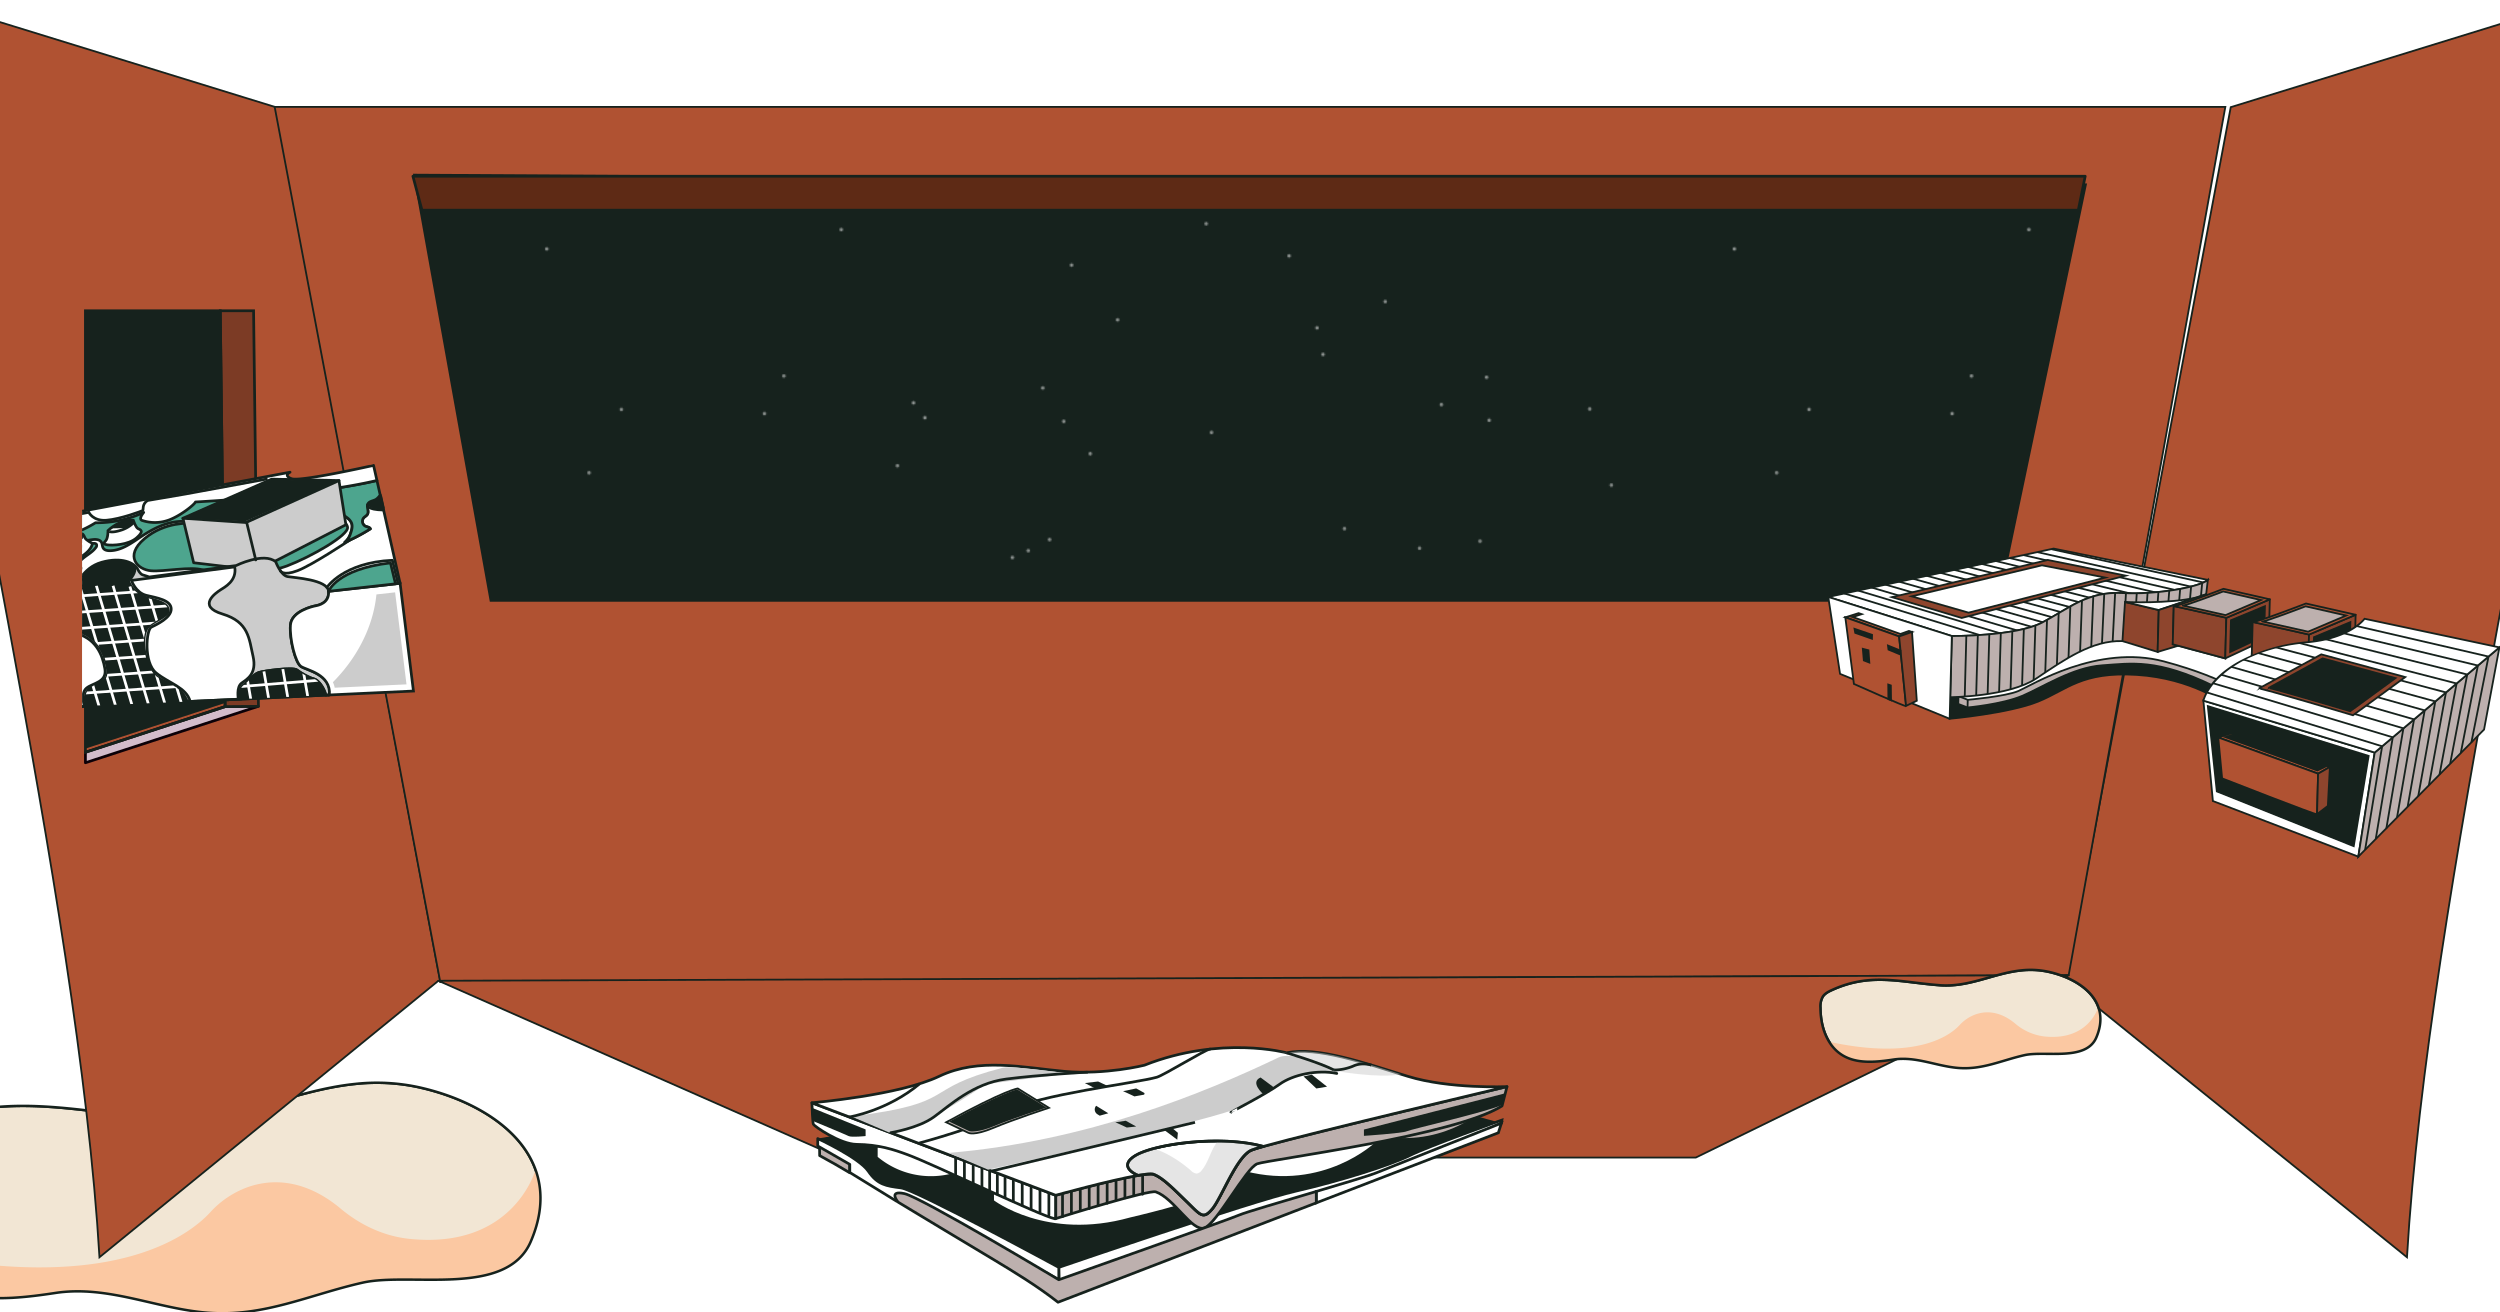 <svg xmlns="http://www.w3.org/2000/svg" xmlns:xlink="http://www.w3.org/1999/xlink" viewBox="0 0 1367.5 717.79"><defs><clipPath id="clip-path"><path d="M194.076,592.93c-35.644,3.714-66.651,21.817-104.261,19.015-51.088-3.805-88.727-16.6-138.647,6.243-4.41,2.018-8.941,4.393-11.6,8.451-2.694,4.119-3.024,9.314-2.979,14.236.139,15.19,3.21,30.672,11.209,43.587,18.582,30,51.848,27.46,82.4,22.8,28.778-4.392,54.983,8.5,83.117,10.789,30.942,2.512,55.432-9.736,85.005-16.428,26.2-5.928,78.744,8.293,92-22.468,19.868-46.107-19.43-74.848-60.193-84.2A108.424,108.424,0,0,0,194.076,592.93Z" fill="none"/></clipPath><clipPath id="clip-path-2"><polygon points="123.145 386.506 46.725 411.485 46.725 169.999 120.481 169.999 123.145 386.506" fill="none"/></clipPath><clipPath id="clip-path-3"><rect x="44.904" y="226.692" width="262.402" height="206.044" fill="none"/></clipPath><clipPath id="clip-path-4"><path d="M19.808,387.633c-1.582-5.512-8.417-8.614-12.055-10.706S-.091,368.061-1.463,359.4s1.557-9.009,6.705-13.626c2.86-2.566.73-4.7-1.729-6.1a14.579,14.579,0,0,0-5.946-1.829c-9.537-.819-11.652-8.241-11.652-8.241l-16.571,1.717s1.932,7.493-2.57,9.3-8.453,4.067-6.953,7.449,10.587,2.853,14.089,7.5,13.21,18.474,7.015,23.671c0,0-4.879,1.075-2.666,10.23Z" fill="none"/></clipPath><clipPath id="clip-path-5"><path d="M43.048,321.765s1.589,7.076-4.423,9.614-11.135,5.351-8.634,9.134S42.167,344.535,46.978,347a21.971,21.971,0,0,1,10.046,12.159c1.455,4.526,3.836,11.136-1.169,13.6s-11.153,3.947-8.628,13.4l55.222-2.38a17.436,17.436,0,0,0-8.8-9.381c-6.9-3.391-10.391-4.114-13.371-13.453s-1.548-16.373,1.475-18.819,10.46-5.568,10.335-7.827-.647-4.421-10.142-6.824S70.4,318.038,70.4,318.038Z" fill="none"/></clipPath><clipPath id="clip-path-6"><path d="M171.635,371.327c-2.41-.5-7.16-3.208-9.249-4.872s-17.952.484-20.856,1.427-5.635,5.1-8.519,7.119c-2.062,1.445-1.69,5.317-1.31,7.409l22.3-1.041,24.209-1.13C177.223,375.953,173.831,371.784,171.635,371.327Z" fill="none"/></clipPath><pattern id="新增圖樣色票_2" data-name="新增圖樣色票 2" width="871.454" height="899.055" patternTransform="translate(970.908 1423.526) scale(0.745)" patternUnits="userSpaceOnUse" viewBox="0 0 871.454 899.055"><rect width="871.454" height="899.055" fill="none"/><circle cx="88.928" cy="2.435" r="1.27" fill="#fff"/><circle cx="186.44" cy="57.78" r="1.27" fill="#fff"/><circle cx="310.184" cy="1.27" r="1.27" fill="#fff"/><circle cx="355.551" cy="83.916" r="1.27" fill="#fff"/><circle cx="389.39" cy="124.049" r="1.27" fill="#fff"/><circle cx="403.06" cy="8.401" r="1.27" fill="#fff"/><circle cx="627.119" cy="186.341" r="1.27" fill="#fff"/><circle cx="585.867" cy="110.673" r="1.27" fill="#fff"/><circle cx="842.233" cy="71.994" r="1.27" fill="#fff"/><circle cx="25.04" cy="189.855" r="1.27" fill="#fff"/><circle cx="130.086" cy="192.889" r="1.27" fill="#fff"/><circle cx="247.875" cy="195.894" r="1.27" fill="#fff"/><circle cx="349.823" cy="198.586" r="1.27" fill="#fff"/><circle cx="454.381" cy="53.525" r="1.27" fill="#fff"/><circle cx="540.14" cy="149.468" r="1.27" fill="#fff"/><circle cx="515.247" cy="77.089" r="1.27" fill="#fff"/><circle cx="660.284" cy="166.245" r="1.27" fill="#fff"/><circle cx="735.964" cy="189.512" r="1.27" fill="#fff"/><circle cx="1.27" cy="236.367" r="1.27" fill="#fff"/><circle cx="239.505" cy="184.992" r="1.27" fill="#fff"/><circle cx="144.329" cy="165.275" r="1.27" fill="#fff"/><circle cx="323.746" cy="293.559" r="1.27" fill="#fff"/><circle cx="334.442" cy="174.076" r="1.27" fill="#fff"/><circle cx="535.811" cy="129.941" r="1.27" fill="#fff"/><circle cx="611.049" cy="291.749" r="1.27" fill="#fff"/><circle cx="751.884" cy="245.398" r="1.27" fill="#fff"/><circle cx="662.158" cy="197.801" r="1.27" fill="#fff"/><circle cx="68.226" cy="372.431" r="1.27" fill="#fff"/><circle cx="272.257" cy="339.445" r="1.27" fill="#fff"/><circle cx="227.666" cy="231.196" r="1.27" fill="#fff"/><circle cx="369.267" cy="222.393" r="1.27" fill="#fff"/><circle cx="339.433" cy="285.437" r="1.27" fill="#fff"/><circle cx="458.331" cy="206.722" r="1.27" fill="#fff"/><circle cx="525.483" cy="398.648" r="1.27" fill="#fff"/><circle cx="655.447" cy="286.553" r="1.27" fill="#fff"/><circle cx="706.376" cy="402.711" r="1.27" fill="#fff"/><circle cx="156.187" cy="501.045" r="1.27" fill="#fff"/><circle cx="99.458" cy="425.405" r="1.27" fill="#fff"/><circle cx="312.138" cy="298.571" r="1.27" fill="#fff"/><circle cx="427.866" cy="437.833" r="1.27" fill="#fff"/><circle cx="498.11" cy="376.195" r="1.27" fill="#fff"/><circle cx="555.906" cy="277.397" r="1.27" fill="#fff"/><circle cx="618.107" cy="436.14" r="1.27" fill="#fff"/><circle cx="717.826" cy="346.75" r="1.27" fill="#fff"/><circle cx="703.758" cy="363.374" r="1.27" fill="#fff"/><circle cx="61.767" cy="515.612" r="1.27" fill="#fff"/><circle cx="184.33" cy="571.039" r="1.27" fill="#fff"/><circle cx="293.251" cy="454.977" r="1.27" fill="#fff"/><circle cx="357.445" cy="455.815" r="1.27" fill="#fff"/><circle cx="450.819" cy="474.461" r="1.27" fill="#fff"/><circle cx="438.037" cy="582.859" r="1.27" fill="#fff"/><circle cx="498.504" cy="488.815" r="1.27" fill="#fff"/><circle cx="644.008" cy="507.17" r="1.27" fill="#fff"/><circle cx="795.379" cy="430.339" r="1.27" fill="#fff"/><circle cx="29.564" cy="596.28" r="1.27" fill="#fff"/><circle cx="217.999" cy="506.826" r="1.27" fill="#fff"/><circle cx="246.049" cy="529.299" r="1.27" fill="#fff"/><circle cx="314.062" cy="439.592" r="1.27" fill="#fff"/><circle cx="422.589" cy="421.406" r="1.27" fill="#fff"/><circle cx="558.422" cy="574.639" r="1.27" fill="#fff"/><circle cx="516.456" cy="603.188" r="1.27" fill="#fff"/><circle cx="625.805" cy="449.478" r="1.27" fill="#fff"/><circle cx="765.119" cy="611.984" r="1.27" fill="#fff"/><circle cx="77.802" cy="701.397" r="1.27" fill="#fff"/><circle cx="192.163" cy="585.645" r="1.27" fill="#fff"/><circle cx="327.761" cy="636.188" r="1.27" fill="#fff"/><circle cx="398.397" cy="700.017" r="1.27" fill="#fff"/><circle cx="422.996" cy="550.153" r="1.27" fill="#fff"/><circle cx="516.18" cy="589.529" r="1.27" fill="#fff"/><circle cx="547.036" cy="626.42" r="1.27" fill="#fff"/><circle cx="650.06" cy="521.324" r="1.27" fill="#fff"/><circle cx="806.943" cy="475.539" r="1.27" fill="#fff"/><circle cx="57.489" cy="678.648" r="1.27" fill="#fff"/><circle cx="190.142" cy="771.554" r="1.27" fill="#fff"/><circle cx="159.132" cy="774.685" r="1.27" fill="#fff"/><circle cx="362.806" cy="704.501" r="1.27" fill="#fff"/><circle cx="471.014" cy="765.215" r="1.27" fill="#fff"/><circle cx="574.392" cy="607.111" r="1.27" fill="#fff"/><circle cx="605.845" cy="683.695" r="1.27" fill="#fff"/><circle cx="730.549" cy="644.082" r="1.27" fill="#fff"/><circle cx="796.419" cy="740.204" r="1.27" fill="#fff"/><circle cx="49.764" cy="706.638" r="1.27" fill="#fff"/><circle cx="214.212" cy="897.786" r="1.27" fill="#fff"/><circle cx="151.296" cy="677.323" r="1.27" fill="#fff"/><circle cx="293.45" cy="844.943" r="1.27" fill="#fff"/><circle cx="344.141" cy="875.784" r="1.27" fill="#fff"/><circle cx="457.804" cy="692.884" r="1.27" fill="#fff"/><circle cx="588.301" cy="835.089" r="1.27" fill="#fff"/><circle cx="652.178" cy="848.62" r="1.27" fill="#fff"/><circle cx="870.184" cy="718.643" r="1.27" fill="#fff"/></pattern><pattern id="新增圖樣色票_2-3" data-name="新增圖樣色票 2" width="871.454" height="899.055" patternTransform="translate(494.026 1169.437) scale(0.745)" patternUnits="userSpaceOnUse" viewBox="0 0 871.454 899.055"><rect width="871.454" height="899.055" fill="none"/><circle cx="88.928" cy="2.435" r="1.27" fill="#fff"/><circle cx="186.44" cy="57.78" r="1.27" fill="#fff"/><circle cx="310.184" cy="1.27" r="1.27" fill="#fff"/><circle cx="355.551" cy="83.916" r="1.27" fill="#fff"/><circle cx="389.39" cy="124.049" r="1.27" fill="#fff"/><circle cx="403.06" cy="8.401" r="1.27" fill="#fff"/><circle cx="627.119" cy="186.341" r="1.27" fill="#fff"/><circle cx="585.867" cy="110.673" r="1.27" fill="#fff"/><circle cx="842.233" cy="71.994" r="1.27" fill="#fff"/><circle cx="25.04" cy="189.855" r="1.27" fill="#fff"/><circle cx="130.086" cy="192.889" r="1.27" fill="#fff"/><circle cx="247.875" cy="195.894" r="1.27" fill="#fff"/><circle cx="349.823" cy="198.586" r="1.27" fill="#fff"/><circle cx="454.381" cy="53.525" r="1.27" fill="#fff"/><circle cx="540.14" cy="149.468" r="1.27" fill="#fff"/><circle cx="515.247" cy="77.089" r="1.27" fill="#fff"/><circle cx="660.284" cy="166.245" r="1.27" fill="#fff"/><circle cx="735.964" cy="189.512" r="1.27" fill="#fff"/><circle cx="1.27" cy="236.367" r="1.27" fill="#fff"/><circle cx="239.505" cy="184.992" r="1.27" fill="#fff"/><circle cx="144.329" cy="165.275" r="1.27" fill="#fff"/><circle cx="323.746" cy="293.559" r="1.27" fill="#fff"/><circle cx="334.442" cy="174.076" r="1.27" fill="#fff"/><circle cx="535.811" cy="129.941" r="1.27" fill="#fff"/><circle cx="611.049" cy="291.749" r="1.27" fill="#fff"/><circle cx="751.884" cy="245.398" r="1.27" fill="#fff"/><circle cx="662.158" cy="197.801" r="1.27" fill="#fff"/><circle cx="68.226" cy="372.431" r="1.27" fill="#fff"/><circle cx="272.257" cy="339.445" r="1.27" fill="#fff"/><circle cx="227.666" cy="231.196" r="1.27" fill="#fff"/><circle cx="369.267" cy="222.393" r="1.27" fill="#fff"/><circle cx="339.433" cy="285.437" r="1.27" fill="#fff"/><circle cx="458.331" cy="206.722" r="1.27" fill="#fff"/><circle cx="525.483" cy="398.648" r="1.27" fill="#fff"/><circle cx="655.447" cy="286.553" r="1.27" fill="#fff"/><circle cx="706.376" cy="402.711" r="1.27" fill="#fff"/><circle cx="156.187" cy="501.045" r="1.27" fill="#fff"/><circle cx="99.458" cy="425.405" r="1.27" fill="#fff"/><circle cx="312.138" cy="298.571" r="1.27" fill="#fff"/><circle cx="427.866" cy="437.833" r="1.27" fill="#fff"/><circle cx="498.11" cy="376.195" r="1.27" fill="#fff"/><circle cx="555.906" cy="277.397" r="1.27" fill="#fff"/><circle cx="618.107" cy="436.14" r="1.27" fill="#fff"/><circle cx="717.826" cy="346.75" r="1.27" fill="#fff"/><circle cx="703.758" cy="363.374" r="1.27" fill="#fff"/><circle cx="61.767" cy="515.612" r="1.27" fill="#fff"/><circle cx="184.33" cy="571.039" r="1.27" fill="#fff"/><circle cx="293.251" cy="454.977" r="1.27" fill="#fff"/><circle cx="357.445" cy="455.815" r="1.27" fill="#fff"/><circle cx="450.819" cy="474.461" r="1.27" fill="#fff"/><circle cx="438.037" cy="582.859" r="1.27" fill="#fff"/><circle cx="498.504" cy="488.815" r="1.27" fill="#fff"/><circle cx="644.008" cy="507.17" r="1.27" fill="#fff"/><circle cx="795.379" cy="430.339" r="1.27" fill="#fff"/><circle cx="29.564" cy="596.28" r="1.27" fill="#fff"/><circle cx="217.999" cy="506.826" r="1.27" fill="#fff"/><circle cx="246.049" cy="529.299" r="1.27" fill="#fff"/><circle cx="314.062" cy="439.592" r="1.27" fill="#fff"/><circle cx="422.589" cy="421.406" r="1.27" fill="#fff"/><circle cx="558.422" cy="574.639" r="1.27" fill="#fff"/><circle cx="516.456" cy="603.188" r="1.27" fill="#fff"/><circle cx="625.805" cy="449.478" r="1.27" fill="#fff"/><circle cx="765.119" cy="611.984" r="1.27" fill="#fff"/><circle cx="77.802" cy="701.397" r="1.27" fill="#fff"/><circle cx="192.163" cy="585.645" r="1.27" fill="#fff"/><circle cx="327.761" cy="636.188" r="1.27" fill="#fff"/><circle cx="398.397" cy="700.017" r="1.27" fill="#fff"/><circle cx="422.996" cy="550.153" r="1.27" fill="#fff"/><circle cx="516.18" cy="589.529" r="1.27" fill="#fff"/><circle cx="547.036" cy="626.42" r="1.27" fill="#fff"/><circle cx="650.06" cy="521.324" r="1.27" fill="#fff"/><circle cx="806.943" cy="475.539" r="1.27" fill="#fff"/><circle cx="57.489" cy="678.648" r="1.27" fill="#fff"/><circle cx="190.142" cy="771.554" r="1.27" fill="#fff"/><circle cx="159.132" cy="774.685" r="1.27" fill="#fff"/><circle cx="362.806" cy="704.501" r="1.27" fill="#fff"/><circle cx="471.014" cy="765.215" r="1.27" fill="#fff"/><circle cx="574.392" cy="607.111" r="1.27" fill="#fff"/><circle cx="605.845" cy="683.695" r="1.27" fill="#fff"/><circle cx="730.549" cy="644.082" r="1.27" fill="#fff"/><circle cx="796.419" cy="740.204" r="1.27" fill="#fff"/><circle cx="49.764" cy="706.638" r="1.27" fill="#fff"/><circle cx="214.212" cy="897.786" r="1.27" fill="#fff"/><circle cx="151.296" cy="677.323" r="1.27" fill="#fff"/><circle cx="293.45" cy="844.943" r="1.27" fill="#fff"/><circle cx="344.141" cy="875.784" r="1.27" fill="#fff"/><circle cx="457.804" cy="692.884" r="1.27" fill="#fff"/><circle cx="588.301" cy="835.089" r="1.27" fill="#fff"/><circle cx="652.178" cy="848.62" r="1.27" fill="#fff"/><circle cx="870.184" cy="718.643" r="1.27" fill="#fff"/></pattern><clipPath id="clip-path-7"><path d="M1207.679,317.223l-84.34-17.151L1000.06,326.531l67.6,21.382s35.019.215,49.468-7.4,24.729-17.132,43.724-16.114S1203.436,321.057,1207.679,317.223Z" fill="none"/></clipPath><clipPath id="clip-path-8"><path d="M1160.849,324.4c-18.995-1.018-29.274,8.5-43.723,16.114s-49.469,7.4-49.469,7.4l-.879,33.461s32.111-.222,47.141-10.3,30.425-21,47.062-20.391,30.614,3.673,43.164-2.67l3.534-30.79C1203.436,321.057,1179.844,325.422,1160.849,324.4Z" fill="none"/></clipPath><clipPath id="clip-path-9"><path d="M1293.415,338.462s-7.754,10.857-31.758,12.888-50.982,13.833-56.407,31.9l93.709,28.4,68.212-57.525Z" fill="none"/></clipPath><clipPath id="clip-path-10"><path d="M1105.6,530.808c-15.2,1.584-28.429,9.306-44.47,8.111-21.791-1.623-37.845-7.081-59.137,2.662-1.881.861-3.814,1.874-4.946,3.605a10.8,10.8,0,0,0-1.271,6.072c.06,6.479,1.37,13.083,4.781,18.591,7.926,12.8,22.115,11.713,35.146,9.724,12.274-1.873,23.451,3.628,35.452,4.6,13.2,1.071,23.643-4.153,36.257-7.007,11.176-2.529,33.586,3.537,39.24-9.584,8.474-19.666-8.288-31.924-25.674-35.914A46.256,46.256,0,0,0,1105.6,530.808Z" fill="none"/></clipPath></defs><g id="Layer_1" data-name="Layer 1"><g clip-path="url(#clip-path)"><path d="M194.076,592.93c-35.644,3.714-66.651,21.817-104.261,19.015-51.088-3.805-88.727-16.6-138.647,6.243-4.41,2.018-8.941,4.393-11.6,8.451-2.694,4.119-3.024,9.314-2.979,14.236.139,15.19,3.21,30.672,11.209,43.587,18.582,30,51.848,27.46,82.4,22.8,28.778-4.392,54.983,8.5,83.117,10.789,30.942,2.512,55.432-9.736,85.005-16.428,26.2-5.928,78.744,8.293,92-22.468,19.868-46.107-19.43-74.848-60.193-84.2A108.424,108.424,0,0,0,194.076,592.93Z" fill="#f2e6d4" stroke="#16221d" stroke-miterlimit="10" stroke-width="1.378"/><path d="M292.947,639.846s-11.877,43.643-68.825,37.833c-14.01-1.429-27.045-7.555-37.834-16.607-10.59-8.884-28.353-18.972-49.664-12.088A51.13,51.13,0,0,0,114.938,663.2C103.375,675.732,60.7,709-52.2,684.462c0,0,2.888,42.426,9.279,43.815s203.659,13.5,203.659,13.5H331.614Z" fill="#fbc8a2"/></g><path d="M194.076,592.93c-35.644,3.714-66.651,21.817-104.261,19.015-51.088-3.805-88.727-16.6-138.647,6.243-4.41,2.018-8.941,4.393-11.6,8.451-2.694,4.119-3.024,9.314-2.979,14.236.139,15.19,3.21,30.672,11.209,43.587,18.582,30,51.848,27.46,82.4,22.8,28.778-4.392,54.983,8.5,83.117,10.789,30.942,2.512,55.432-9.736,85.005-16.428,26.2-5.928,78.744,8.293,92-22.468,19.868-46.107-19.43-74.848-60.193-84.2A108.424,108.424,0,0,0,194.076,592.93Z" fill="none" stroke="#16221d" stroke-miterlimit="10" stroke-width="1.378"/><path d="M240.882,537.181,150.8,58.619-54.934-4.851C-30.388,192.235,42.69,489.84,54.414,687.711L239.8,536.478" fill="#b05232" stroke="#16221d" stroke-miterlimit="10"/><path d="M1316.609,687.711c11.724-197.871,84.8-495.476,109.348-692.562l-205.736,63.47-90.08,478.562Z" fill="#b05232" stroke="#16221d" stroke-miterlimit="10"/><polygon points="240.83 537.181 1131.562 533.435 1217.257 58.473 150.243 58.473 240.83 537.181" fill="#b05232" stroke="#16221d" stroke-miterlimit="10"/><polygon points="459.027 633.194 927.592 633.194 1131.562 533.435 239.795 536.478 459.027 633.194" fill="#b05232" stroke="#16221d" stroke-linecap="round" stroke-linejoin="round"/><polygon points="141.211 386.368 46.725 417.228 46.725 411.485 123.145 386.506 141.211 386.368" fill="#d3bccb" stroke="#0c0007" stroke-linecap="round" stroke-linejoin="round" stroke-width="1.498"/><polygon points="120.481 169.999 138.707 169.999 141.37 386.316 141.211 386.368 123.145 386.506 120.481 169.999" fill="#7c3b25" stroke="#16221d" stroke-miterlimit="10" stroke-width="1.498"/><g clip-path="url(#clip-path-2)"><polygon points="123.145 383.768 46.725 408.746 46.725 167.26 120.481 167.26 123.145 383.768" fill="#16221d" stroke="#16221d" stroke-miterlimit="10" stroke-width="1.411"/></g><polygon points="123.145 386.506 46.725 411.485 46.725 169.999 120.481 169.999 123.145 386.506" fill="none" stroke="#16221d" stroke-miterlimit="10" stroke-width="1.498"/><g clip-path="url(#clip-path-3)"><path d="M207.862,270.857a7.956,7.956,0,0,1-2.161,2.286c-1.485.9-3.658.934-4.457,2.477-.888,1.716.711,3.991-.24,5.673-.486.859-1.5,1.272-2.142,2.022a3.039,3.039,0,0,0,.97,4.511c.967.454,2.3.478,2.759,1.443a97.216,97.216,0,0,1-13.953,7.363,10.156,10.156,0,0,0,3.156-4.953c.671-1.851,1.212-3.933.443-5.745a7.308,7.308,0,0,0-2.385-2.757,22.751,22.751,0,0,0-8.354-4.088L185.37,266.8c-35.4,5.6-78.439,7.776-78.439,7.776-.483,1.324-7.858,7.359-14.4,9.824a22.313,22.313,0,0,1-14.882.251c-2.05-.843.956-4.353.956-4.353a60.8,60.8,0,0,1-26.342,5.644c-10.941,6.9-23.859,9.273-23.859,9.273l-6.216-3.488-4.557,9.09-26.915,3.608-2.469-3.573-9.705.978-29.443,22.458s1.007,4.83.557,7.622-3.109,6.406-.827,11.195l-8.213,7.112L218.86,319.076l-10.9-48.362Z" fill="#fff" stroke="#16221d" stroke-linecap="round" stroke-linejoin="round" stroke-width="1.5"/><path d="M32.739,301.816A40.252,40.252,0,0,1,50.7,295.159c1.731-.2,3.836-.1,4.729,1.391.6,1,.424,2.339,1.063,3.317.714,1.093,2.188,1.372,3.493,1.372,6.471,0,12.034-4.252,17.423-7.833,6.145-4.084,12.959-7.591,20.316-8.148,4.787-.363,9.609.541,14.39.114a26.132,26.132,0,0,0,13.906-5.583,10.428,10.428,0,0,0,2.83-3.146c1.042-1.966,1.01-4.3.954-6.528a3.258,3.258,0,0,0-.43-1.869,3.218,3.218,0,0,0-2.759-.881A112.559,112.559,0,0,0,108.4,269.59c-21.61,3.933-43.044,8.8-64.665,12.668a40.762,40.762,0,0,0-10,2.656c-3.141,1.448-5.988,3.876-7.157,7.131s-.274,7.356,2.613,9.26a3.307,3.307,0,0,0,2.808.579" fill="#4da58e" stroke="#16221d" stroke-miterlimit="10" stroke-width="1.5"/><path d="M28.081,316.644a17.548,17.548,0,0,0,14.671-3.4c.941-.758,1.88-1.937,1.426-3.056-.189-.465-.595-.82-.765-1.292a2.637,2.637,0,0,1,.988-2.543c2.475-2.507,5.95-3.977,8.015-6.832a1.7,1.7,0,0,0,.4-1.657c-.317-.652-1.221-.692-1.94-.6-7.4.934-13.79,5.555-19.4,10.474a21.689,21.689,0,0,0-4.1,4.389,4.432,4.432,0,0,0-.873,2.711,2.019,2.019,0,0,0,1.824,1.909" fill="#4da58e" stroke="#16221d" stroke-miterlimit="10" stroke-width="1.5"/><path d="M-8.463,315.234c.02.083-2.466,2.753,3.6,2.92s18.543-3.272,17.575-1.05-6.857,5.271-5.646,6.544a8.708,8.708,0,0,0,3.122,1.907l1.241-.3-.845-3s3.892-2.93,3.712-10.355Z" fill="#4da58e" stroke="#16221d" stroke-miterlimit="10" stroke-width="1.5"/><polyline points="12.637 319.625 31.238 317.263 29.061 320.138" fill="none" stroke="#16221d" stroke-linecap="round" stroke-linejoin="round" stroke-width="1.5"/><polyline points="31.238 317.263 32.14 320.248 29.713 322.833 29.061 320.138 10.581 322.256" fill="none" stroke="#16221d" stroke-linecap="round" stroke-linejoin="round" stroke-width="1.5"/><path d="M59.078,290.236s.043,4.166-1.236,5.519-1.457,1.944.955,2.292,11.367.177,15.934-3.852,1.913-4.378.7-5.075-2.547-4.557-2.547-4.557S65.659,283.907,59.078,290.236Z" fill="#fff" stroke="#16221d" stroke-miterlimit="10" stroke-width="1.5"/><path d="M62.931,288.234l6.079-.157s4.073-2.7,3.149-2.862S65.616,285.39,62.931,288.234Z" fill="#16221d" stroke="#16221d" stroke-miterlimit="10" stroke-width="1.5"/><path d="M59.75,290.692s1.267.922,6.126-.573A17.4,17.4,0,0,0,73.32,285.7" fill="none" stroke="#16221d" stroke-miterlimit="10" stroke-width="1.5"/><path d="M189.852,283.177a7.308,7.308,0,0,1,2.385,2.757c.769,1.812.228,3.894-.443,5.745a10.156,10.156,0,0,1-3.156,4.953,97.216,97.216,0,0,0,13.953-7.363c-.458-.965-1.792-.989-2.759-1.443a3.039,3.039,0,0,1-.97-4.511c.643-.75,1.656-1.163,2.142-2.022.951-1.682-.648-3.957.24-5.673.8-1.543,2.972-1.574,4.457-2.477a7.956,7.956,0,0,0,2.161-2.286l.1-.143-1.78-7.9C199.9,264.3,192.8,265.625,185.37,266.8L181.5,279.089A22.751,22.751,0,0,1,189.852,283.177Z" fill="#4da58e" stroke="#16221d" stroke-linecap="round" stroke-linejoin="round" stroke-width="1.5"/><path d="M159.513,261.865c-4.758-1.741-.863-3.568-.863-3.568L26.512,283.09l-4.329,8.637,6.216,3.488s12.918-2.373,23.859-9.273A60.8,60.8,0,0,0,78.6,280.3s-3.006,3.51-.956,4.353a22.313,22.313,0,0,0,14.882-.251c6.547-2.465,13.922-8.5,14.405-9.824,0,0,63.018-3.192,99.254-11.764l-1.857-8.245S164.27,263.606,159.513,261.865Z" fill="#fff" stroke="#16221d" stroke-linecap="round" stroke-linejoin="round" stroke-width="1.5"/><line x1="134.584" y1="285.818" x2="140.775" y2="311.929" fill="#fff" stroke="#16221d" stroke-miterlimit="10" stroke-width="1.5"/><polygon points="-10.977 304.833 -8.463 315.234 28.128 309.875 40.005 299.757 37.353 289.002 -10.977 304.833" fill="#ccc" stroke="#16221d" stroke-miterlimit="10" stroke-width="1.5"/><path d="M1.647,294.422-10.726,303.8a.823.823,0,0,0,.658,1.47L24.406,299.5a3.954,3.954,0,0,0,1.893-.873l10.756-9.082a.823.823,0,0,0-.7-1.439L2.035,294.252A.916.916,0,0,0,1.647,294.422Z" fill="#16221d" stroke="#16221d" stroke-miterlimit="10" stroke-width="1.5"/><path d="M31.67,318.3s6.78-2.353,8.7-5.381,1.176-2.361,1.176-2.361a10.423,10.423,0,0,1-4.25-5.2,7.458,7.458,0,0,0-1.183-2.256l-.013-.018s-3.946-.981-12.407,2.389-9.4,6.426-9.4,6.426-.243,5.511-1.656,7.724l18.6-2.362Z" fill="#fff" stroke="#16221d" stroke-miterlimit="10" stroke-width="1.5"/><path d="M14.293,311.9s-.619,1.6.734,1.962,22.1-2.28,22.164-8.8" fill="none" stroke="#16221d" stroke-miterlimit="10" stroke-width="1.5"/><path d="M15.26,312.584c.559,1.045,3.032.58,5.15.249S34.744,309.339,35.984,306s-4.439-2.541-9.807-.7S14.271,310.733,15.26,312.584Z" fill="#16221d" stroke="#16221d" stroke-miterlimit="10" stroke-width="1.5"/><path d="M36.091,297.8,36.7,304l.751,2.146s3.554.974,8.387-2.6,4.646-6.336,4.646-6.336-3.466-1.716-4.026-3.034-1.193-2.611-2.294-2.184S36.4,295.076,36.091,297.8Z" fill="#fff" stroke="#16221d" stroke-miterlimit="10" stroke-width="1.5"/><path d="M36.952,298.159c.318.364,1.307-.058,2.16-.394s5.667-2.771,5.905-4.226-2.056-.592-4.134.658S36.387,297.513,36.952,298.159Z" fill="#16221d" stroke="#16221d" stroke-miterlimit="10" stroke-width="1.5"/><line x1="25.586" y1="299.857" x2="26.658" y2="304.294" fill="#fff" stroke="#16221d" stroke-miterlimit="10" stroke-width="1.5"/><path d="M24.674,290.2l2.89-6.075,21.017-3.875s2.282,4.91,9.689,4.324,19.588-5.016,19.889-5.43-.508-3.431,2.556-5.376l20.9-3.58,44.749-8.241" fill="none" stroke="#16221d" stroke-miterlimit="10" stroke-width="1.5"/><path d="M176.65,278.443s.266.113.723.322c2.71,1.234,12.146,5.786,12.755,9.589.713,4.445-20.158,16.278-33.175,21.231s-39.68,4.29-46.087,2.185-21.189,1.066-28.343.435-14.789-7.919-3.5-17.516,25.185-8.436,25.185-8.436L165.743,269.2l11.173,9.356" fill="#4da58e" stroke="#16221d" stroke-linecap="round" stroke-linejoin="round" stroke-width="1.5"/><polygon points="185.413 262.866 148.631 262.086 100.053 283.497 134.584 285.818 185.413 262.866" fill="#fff" stroke="#16221d" stroke-linecap="round" stroke-linejoin="round" stroke-width="1.5"/><polygon points="181.495 263.769 148.883 263.131 103.772 282.752 133.997 284.45 181.495 263.769" fill="#16221d" stroke="#16221d" stroke-miterlimit="10" stroke-width="1.5"/><polygon points="134.584 285.818 100.053 283.497 100.053 283.497 105.932 307.822 140.775 311.929 189.208 287.038 185.413 262.866 134.584 285.818" fill="#ccc" stroke="#16221d" stroke-linecap="round" stroke-linejoin="round" stroke-width="1.5"/><path d="M157.271,315.388c-3.692-.656-6.452-8.088-6.452-8.088-6.459-5.459-21.685,2.062-21.685,2.062l-47.507,6.263s-2.067-.786-3.522-1.157-2.609-2.823-2.609-2.823c-1.9-3.877-8.956-7.151-19.86-4.085s-14.055,13.619-14.055,13.619L-1.3,327.156c-1.5.121-6.976-3.279-6.976-3.279s1.8-2.536-7.191-.845c-11.321,2.129-16.4,8.115-16.473,8.6-1.028,6.87.374,7.061-4.774,8.823-2.508.859-6.033,3.948-4.725,7.754h0c1.308,3.807,4.03,3.658,5.608,4.206s7.436-.8,13.99,11.032,1.74,14.914,1.74,14.914c-5.922,4.483-2.858,11.27-2.858,11.27L131.7,382.41c-.38-2.092-.752-5.964,1.31-7.409,2.884-2.022,5.615-6.176,8.519-7.119s18.768-3.09,20.856-1.427,6.839,4.37,9.249,4.872c2.2.457,5.588,4.626,6.575,8.912l1.965-.092c1.756-11.089-12.459-13.52-15.529-15.589s-6.331-14.947-5.779-22.63,12.369-10.3,13.772-10.556,7.584-1.432,7.093-7.917S160.963,316.044,157.271,315.388Z" fill="#ccc" stroke="#16221d" stroke-linecap="round" stroke-linejoin="round" stroke-width="1.5"/><path d="M19.808,387.633c-1.582-5.512-8.417-8.614-12.055-10.706S-.091,368.061-1.463,359.4s1.557-9.009,6.705-13.626c2.86-2.566.73-4.7-1.729-6.1a14.579,14.579,0,0,0-5.946-1.829c-9.537-.819-11.652-8.241-11.652-8.241l-16.571,1.717s1.932,7.493-2.57,9.3-8.453,4.067-6.953,7.449,10.587,2.853,14.089,7.5,13.21,18.474,7.015,23.671c0,0-4.879,1.075-2.666,10.23Z" fill="#16221d" stroke="#16221d" stroke-miterlimit="10" stroke-width="1.5"/><path d="M-12.492,329.217s2.169,5.982,6.765,6.557S5.662,337.539,6.98,341.5s-1.215,6.044-4.507,8.016-4.184,6.613-1.837,13.333,3.094,11.058,9.8,14.376,9.32,5.819,10.466,10.36L46.214,386.4s-2.3-7.213,1.119-10.026,11.3-3.092,10.036-10.557S52.521,348.5,40.015,346.1s-10.834-3.706-11.637-6.283.289-6.032,7.419-8.177,6.225-7.392,5.942-9.56Z" fill="#fff" stroke="#16221d" stroke-linecap="round" stroke-linejoin="round" stroke-width="1.5"/><path d="M43.048,321.765s1.589,7.076-4.423,9.614-11.135,5.351-8.634,9.134S42.167,344.535,46.978,347a21.971,21.971,0,0,1,10.046,12.159c1.455,4.526,3.836,11.136-1.169,13.6s-11.153,3.947-8.628,13.4l55.222-2.38a17.436,17.436,0,0,0-8.8-9.381c-6.9-3.391-10.391-4.114-13.371-13.453s-1.548-16.373,1.475-18.819,10.46-5.568,10.335-7.827-.647-4.421-10.142-6.824S70.4,318.038,70.4,318.038Z" fill="#16221d" stroke="#16221d" stroke-miterlimit="10" stroke-width="1.5"/><path d="M71.887,317.5s2.359,6.754,8.116,8.145,13.59,2.535,13.649,7.447-8.158,8.6-10.9,9.971-4.321,19.326,2.649,25.019S102.029,376,104.023,383.7l26.365-1.231s-1.274-6.649,1.81-8.84,8.4-5.106,6.213-14.664-2.306-18.758-16.662-23.087-3.535-11.632-1.251-13.147,9.183-4.87,7.909-12.633Z" fill="#fff" stroke="#16221d" stroke-miterlimit="10" stroke-width="1.5"/><path d="M-22.964,389.63s-3.064-6.787,2.858-11.27c0,0,4.814-3.083-1.74-14.914s-12.412-10.483-13.99-11.032-4.3-.4-5.608-4.206h0l-18.128,2.026,15.932,40.318L131.7,382.41h0Z" fill="#fff" stroke="#16221d" stroke-linecap="round" stroke-linejoin="round" stroke-width="1.5"/><polygon points="131.701 382.41 154.001 381.369 131.701 382.41 131.701 382.41" fill="none" stroke="#16221d" stroke-miterlimit="10" stroke-width="1.5"/><path d="M218.86,319.076l-39.128,4.379c.491,6.485-5.689,7.658-7.093,7.917s-13.219,2.874-13.772,10.556,2.709,20.561,5.779,22.63,16.432,4.162,15.529,15.589L226.154,378Z" fill="#fff" stroke="#16221d" stroke-miterlimit="10" stroke-width="1.5"/><polygon points="178.21 380.239 180.175 380.147 180.175 380.147 178.21 380.239 178.21 380.239" fill="none" stroke="#16221d" stroke-miterlimit="10" stroke-width="1.5"/><polygon points="154.001 381.369 178.21 380.239 178.21 380.239 154.001 381.369" fill="none" stroke="#16221d" stroke-miterlimit="10" stroke-width="1.5"/><path d="M171.635,371.327c-2.41-.5-7.16-3.208-9.249-4.872s-17.952.484-20.856,1.427-5.635,5.1-8.519,7.119c-2.062,1.445-1.69,5.317-1.31,7.409l22.3-1.041,24.209-1.13C177.223,375.953,173.831,371.784,171.635,371.327Z" fill="#16221d" stroke="#16221d" stroke-miterlimit="10" stroke-width="1.5"/><path d="M43.288,320.766l27.925-3.829s3.517-4.171,2.322-6.344-9.244-6.069-19.415-1.567S43.288,320.766,43.288,320.766Z" fill="#16221d" stroke="#16221d" stroke-miterlimit="10" stroke-width="1.5"/><g clip-path="url(#clip-path-4)"><line x1="-23.169" y1="329.163" x2="0.072" y2="390.927" fill="none" stroke="#fff" stroke-miterlimit="10" stroke-width="1.5"/><line x1="-15.724" y1="327.882" x2="6.83" y2="389.813" fill="none" stroke="#fff" stroke-miterlimit="10" stroke-width="1.5"/><line x1="-8.047" y1="326.027" x2="14.507" y2="387.957" fill="none" stroke="#fff" stroke-miterlimit="10" stroke-width="1.5"/><line x1="22.568" y1="382.503" x2="-33.322" y2="386.175" fill="none" stroke="#fff" stroke-miterlimit="10" stroke-width="1.5"/><line x1="20.9" y1="375.12" x2="-34.991" y2="378.791" fill="none" stroke="#fff" stroke-miterlimit="10" stroke-width="1.5"/><line x1="19.231" y1="367.736" x2="-36.659" y2="371.407" fill="none" stroke="#fff" stroke-miterlimit="10" stroke-width="1.5"/><line x1="17.563" y1="360.352" x2="-38.328" y2="364.023" fill="none" stroke="#fff" stroke-miterlimit="10" stroke-width="1.5"/><line x1="15.894" y1="352.968" x2="-39.996" y2="356.64" fill="none" stroke="#fff" stroke-miterlimit="10" stroke-width="1.5"/><line x1="14.226" y1="345.585" x2="-41.664" y2="349.256" fill="none" stroke="#fff" stroke-miterlimit="10" stroke-width="1.5"/><line x1="12.557" y1="338.201" x2="-43.333" y2="341.872" fill="none" stroke="#fff" stroke-miterlimit="10" stroke-width="1.5"/><line x1="10.889" y1="330.817" x2="-45.001" y2="334.488" fill="none" stroke="#fff" stroke-miterlimit="10" stroke-width="1.5"/></g><g clip-path="url(#clip-path-5)"><line x1="104.321" y1="375.015" x2="36.32" y2="379.823" fill="none" stroke="#fff" stroke-miterlimit="10" stroke-width="1.5"/><line x1="102.344" y1="366.263" x2="34.342" y2="371.071" fill="none" stroke="#fff" stroke-miterlimit="10" stroke-width="1.5"/><line x1="100.366" y1="357.511" x2="32.365" y2="362.318" fill="none" stroke="#fff" stroke-miterlimit="10" stroke-width="1.5"/><line x1="98.388" y1="348.758" x2="30.387" y2="353.566" fill="none" stroke="#fff" stroke-miterlimit="10" stroke-width="1.5"/><line x1="96.411" y1="340.006" x2="28.409" y2="344.814" fill="none" stroke="#fff" stroke-miterlimit="10" stroke-width="1.5"/><line x1="94.433" y1="331.254" x2="26.432" y2="336.061" fill="none" stroke="#fff" stroke-miterlimit="10" stroke-width="1.5"/><line x1="92.455" y1="322.501" x2="24.454" y2="327.309" fill="none" stroke="#fff" stroke-miterlimit="10" stroke-width="1.5"/><line x1="25.739" y1="320.58" x2="47.387" y2="393.046" fill="none" stroke="#fff" stroke-miterlimit="10" stroke-width="1.5"/><line x1="34.155" y1="319.245" x2="55.802" y2="391.711" fill="none" stroke="#fff" stroke-miterlimit="10" stroke-width="1.5"/><line x1="43.38" y1="319.634" x2="65.028" y2="392.1" fill="none" stroke="#fff" stroke-miterlimit="10" stroke-width="1.5"/><line x1="52.606" y1="320.023" x2="74.253" y2="392.489" fill="none" stroke="#fff" stroke-miterlimit="10" stroke-width="1.5"/><line x1="61.832" y1="320.412" x2="83.479" y2="392.878" fill="none" stroke="#fff" stroke-miterlimit="10" stroke-width="1.5"/><line x1="71.057" y1="320.801" x2="92.705" y2="393.267" fill="none" stroke="#fff" stroke-miterlimit="10" stroke-width="1.5"/><line x1="80.283" y1="321.19" x2="101.93" y2="393.656" fill="none" stroke="#fff" stroke-miterlimit="10" stroke-width="1.5"/></g><g clip-path="url(#clip-path-6)"><line x1="134.231" y1="365.593" x2="138.019" y2="387.246" fill="none" stroke="#fff" stroke-miterlimit="10" stroke-width="1.5"/><line x1="143.837" y1="364.214" x2="147.625" y2="385.867" fill="none" stroke="#fff" stroke-miterlimit="10" stroke-width="1.5"/><line x1="154.152" y1="362.796" x2="157.94" y2="384.449" fill="none" stroke="#fff" stroke-miterlimit="10" stroke-width="1.5"/><line x1="164.934" y1="361.541" x2="168.722" y2="383.194" fill="none" stroke="#fff" stroke-miterlimit="10" stroke-width="1.5"/><line x1="130.595" y1="375.645" x2="182.287" y2="371.462" fill="none" stroke="#fff" stroke-miterlimit="10" stroke-width="1.5"/></g><path d="M201.056,276.117s-.732,2.747,8.771,2.86" fill="none" stroke="#16221d" stroke-linecap="round" stroke-linejoin="round" stroke-width="1.5"/><path d="M208.293,271.531a9.7,9.7,0,0,1-3.99,3.2c-2.622,1.116-2.507,1.924.314,2.631a16.6,16.6,0,0,0,5.074.492Z" fill="#16221d" stroke="#16221d" stroke-linecap="round" stroke-linejoin="round" stroke-width="1.5"/><path d="M179.732,323.455s4.378-12.122,33.85-15.551l2.768,11.453Z" fill="#4da58e" stroke="#16221d" stroke-linecap="round" stroke-linejoin="round" stroke-width="1.5"/><line x1="135.031" y1="286.173" x2="139.891" y2="306.28" fill="none" stroke="#16221d" stroke-linecap="round" stroke-linejoin="round" stroke-width="1.5"/><path d="M178.809,321.312s9.022-13.66,35.825-14.838l3.077,12.73" fill="none" stroke="#16221d" stroke-linecap="round" stroke-linejoin="round" stroke-width="1.5"/><path d="M153.359,312.191s1.219,3.068,9.39-.032,28.5-16.691,28.5-16.691" fill="none" stroke="#16221d" stroke-linecap="round" stroke-linejoin="round" stroke-width="1.5"/><path d="M205.91,325.15c-1.473,14.907-8,29.17-17.423,40.869-2.012,2.5-4.154,4.884-6.4,7.165a10.874,10.874,0,0,1,.989,3l39.28-1.834-6.232-50.34Z" fill="#ccc"/></g><polygon points="1093.634 329.146 267.93 329.146 225.867 95.037 1141.633 100.343 1093.634 329.146" fill="#16221d"/><polygon points="1093.634 329.146 267.93 329.146 225.867 95.037 1141.633 100.343 1093.634 329.146" stroke-miterlimit="10" stroke-width="0.745" opacity="0.5" fill="url(#新增圖樣色票_2)" stroke="url(#新增圖樣色票_2-3)"/><polygon points="1136.816 114.948 230.821 114.948 225.867 96.398 1140.605 96.398 1136.816 114.948" fill="#5e2a15" stroke="#16221d" stroke-linecap="round" stroke-linejoin="round" stroke-width="1.5"/><path d="M579.153,693.272v6.745S710.178,654.641,718.042,652.3s103.24-37.944,103.24-37.944L695.721,579.626,447.3,622.794l32.53,24.329Z" fill="#16221d"/><path d="M579.153,693.272s105.323-36.165,129.624-41.714,51.972-14.329,62.26-19.429,50.516-19.461,50.516-19.461l-.271,1.693-46.52,20.62L640.445,685.54,579.49,707.533Z" fill="#fff" stroke="#16221d" stroke-miterlimit="10" stroke-width="1.5"/><path d="M479.331,626.838v6.312a46.314,46.314,0,0,0,42.123,9.332s-17.9-13.679-18.348-13.679S479.331,626.838,479.331,626.838Z" fill="#fff" stroke="#16221d" stroke-linecap="round" stroke-linejoin="round" stroke-width="1.5"/><path d="M752.748,614.678v10.763s-28.256,27.142-71.834,15.915c0,0,30.534-23.326,31.29-23.326S752.748,614.678,752.748,614.678Z" fill="#fff" stroke="#16221d" stroke-linecap="round" stroke-linejoin="round" stroke-width="1.5"/><path d="M812.37,597.806v9.326s-24.483,23.517-62.241,13.79c0,0,26.456-20.212,27.112-20.212S812.37,597.806,812.37,597.806Z" fill="#bdb0ae" stroke="#16221d" stroke-linecap="round" stroke-linejoin="round" stroke-width="1.5"/><path d="M660.53,630.647l-63.857,2.5,14.135,21.86c-9.824-7.439-21.655-16.319-22.15-16.319-.853,0-45.7-3.778-45.7-3.778v22.094s29.19,22.625,75.4,9.682l0,0s36.314-8.413,39.685-12.154S660.53,630.647,660.53,630.647Z" fill="#fff" stroke="#16221d" stroke-linecap="round" stroke-linejoin="round" stroke-width="1.5"/><path d="M464.75,641.474q-8.088-4.874-16.4-9.358l-.055-5.278,16.456,8.62.083,5.881" fill="#bdb0ae" stroke="#16221d" stroke-linecap="round" stroke-linejoin="round" stroke-width="1.5"/><path d="M447.3,622.794v4.044l17.536,10.071v4.43l25.629,15.753v-3.613s15.176,4.721,19.9,8.094,68.794,38.444,68.794,38.444v-6.745s-78.237-42.491-86.33-43.5-12.815-1.686-17.873-9.105S447.3,622.794,447.3,622.794Z" fill="#fff" stroke="#16221d" stroke-linecap="round" stroke-linejoin="round" stroke-width="1.5"/><path d="M520.977,632.129c39.511-8.558,76.28-21.919,114.01-30.509,10.884-2.478,21.908-10.013,31.8-15.192,9.018-4.724,16.5-11.441,26.651-12.36" fill="none" stroke="#16221d" stroke-miterlimit="10" stroke-width="1.5"/><path d="M476.011,615.057c13.06-5.062,28.376-13.038,39.454-21.608,4.535-3.508,8.94-7.333,14.2-9.622" fill="none" stroke="#16221d" stroke-miterlimit="10" stroke-width="1.5"/><path d="M579.153,701.542v10.117" fill="none" stroke="#fff" stroke-miterlimit="10" stroke-width="1.5"/><path d="M577.467,653.859,444.121,603.268c.105,3.033.389,10.936.809,11.732.587,1.111,14.575,10.875,23.627,10.97,12.11.128,20.2,2.789,28.075,5.716,14.594,5.426,72.4,33.394,80.488,35.008l.4-.129v-12.72Z" fill="#fff" stroke="#16221d" stroke-linecap="round" stroke-linejoin="round" stroke-width="1.5"/><path d="M444.121,605.967l29.362,11.84v3.616s-7.716.822-9.312,0-19.534-8.249-19.534-8.249Z" fill="#16221d"/><path d="M684.368,629.239c-8.094,3.707-16.187,25.969-21.245,32.039s-6.408,3.373-14.164-4.143-12.815-12.718-17.873-14.741c-4.968-1.988-51.9,10.99-53.569,11.451v12.72c4.542-1.475,51.151-15.854,54.7-14.614,10.136,3.548,19.878,22.086,26.614,19.726s22.772-32.791,28.842-35.069,108.024-15.3,133.95-31.662l2.7-10.53S692.461,625.532,684.368,629.239Z" fill="#bdb0ae" stroke="#16221d" stroke-linecap="round" stroke-linejoin="round" stroke-width="1.5"/><line x1="573.739" y1="652.445" x2="573.739" y2="664.617" fill="none" stroke="#16221d" stroke-linecap="round" stroke-linejoin="round" stroke-width="1.5"/><line x1="568.877" y1="650.671" x2="568.877" y2="662.843" fill="none" stroke="#16221d" stroke-linecap="round" stroke-linejoin="round" stroke-width="1.5"/><line x1="564.016" y1="648.897" x2="564.016" y2="661.069" fill="none" stroke="#16221d" stroke-linecap="round" stroke-linejoin="round" stroke-width="1.5"/><line x1="559.155" y1="647.123" x2="559.155" y2="659.295" fill="none" stroke="#16221d" stroke-linecap="round" stroke-linejoin="round" stroke-width="1.5"/><line x1="554.293" y1="645.35" x2="554.293" y2="657.007" fill="none" stroke="#16221d" stroke-linecap="round" stroke-linejoin="round" stroke-width="1.5"/><line x1="549.757" y1="643.576" x2="549.757" y2="654.983" fill="none" stroke="#16221d" stroke-linecap="round" stroke-linejoin="round" stroke-width="1.5"/><line x1="545.545" y1="641.802" x2="545.545" y2="653.209" fill="none" stroke="#16221d" stroke-linecap="round" stroke-linejoin="round" stroke-width="1.5"/><line x1="541.333" y1="640.466" x2="541.333" y2="651.436" fill="none" stroke="#16221d" stroke-linecap="round" stroke-linejoin="round" stroke-width="1.5"/><line x1="537.122" y1="638.737" x2="537.122" y2="649.662" fill="none" stroke="#16221d" stroke-linecap="round" stroke-linejoin="round" stroke-width="1.5"/><line x1="532.339" y1="637.052" x2="532.339" y2="647.506" fill="none" stroke="#16221d" stroke-linecap="round" stroke-linejoin="round" stroke-width="1.5"/><line x1="527.53" y1="634.913" x2="527.53" y2="644.779" fill="none" stroke="#16221d" stroke-linecap="round" stroke-linejoin="round" stroke-width="1.5"/><line x1="522.721" y1="633.379" x2="522.721" y2="642.96" fill="none" stroke="#16221d" stroke-linecap="round" stroke-linejoin="round" stroke-width="1.5"/><line x1="581.195" y1="652.952" x2="581.195" y2="665.504" fill="none" stroke="#16221d" stroke-linecap="round" stroke-linejoin="round" stroke-width="1.5"/><line x1="586.057" y1="651.581" x2="586.057" y2="663.73" fill="none" stroke="#16221d" stroke-linecap="round" stroke-linejoin="round" stroke-width="1.5"/><line x1="590.918" y1="650.251" x2="590.918" y2="661.956" fill="none" stroke="#16221d" stroke-linecap="round" stroke-linejoin="round" stroke-width="1.5"/><line x1="595.796" y1="649.265" x2="595.796" y2="661.108" fill="none" stroke="#16221d" stroke-linecap="round" stroke-linejoin="round" stroke-width="1.5"/><line x1="600.657" y1="647.972" x2="600.657" y2="659.434" fill="none" stroke="#16221d" stroke-linecap="round" stroke-linejoin="round" stroke-width="1.5"/><line x1="605.611" y1="646.741" x2="605.611" y2="658.18" fill="none" stroke="#16221d" stroke-linecap="round" stroke-linejoin="round" stroke-width="1.5"/><line x1="610.473" y1="645.447" x2="610.473" y2="656.297" fill="none" stroke="#16221d" stroke-linecap="round" stroke-linejoin="round" stroke-width="1.5"/><line x1="615.334" y1="644.579" x2="615.334" y2="655.236" fill="none" stroke="#16221d" stroke-linecap="round" stroke-linejoin="round" stroke-width="1.5"/><line x1="620.148" y1="643.942" x2="620.148" y2="654.009" fill="none" stroke="#16221d" stroke-linecap="round" stroke-linejoin="round" stroke-width="1.5"/><line x1="625.01" y1="642.997" x2="625.01" y2="653.209" fill="none" stroke="#16221d" stroke-linecap="round" stroke-linejoin="round" stroke-width="1.5"/><path d="M644.921,610.356l15.7,6.4s19.523-4.719,19.562-4.808-14.95-7.627-14.95-7.627Z" fill="#16221d"/><path d="M620.974,632.129c-9.827,6.058.614,10.428,1.569,10.808,4.276-.731,7.441-1.027,8.543-.586,5.058,2.023,10.117,7.226,17.873,14.741s9.105,10.213,14.163,4.143S676.275,632.9,684.368,629.2a65.085,65.085,0,0,1,6.683-2.1C667.372,620.651,631.251,625.795,620.974,632.129Z" fill="#fff" stroke="#16221d" stroke-linecap="round" stroke-linejoin="round" stroke-width="1.5"/><path d="M770.024,588.732c-22.932-7.082-49.91-16.524-66.1-12.815,0,0-36.083-9.78-77.9,6.745,0,0-21.246,5.395-43.84,3.372s-46.537-7.756-68.457,2.7-69.61,14.493-69.61,14.493l133.346,50.591s29.714-8.253,45.076-10.879c-.955-.38-11.4-4.75-1.569-10.808,10.277-6.334,46.4-11.478,70.077-5.034,28.476-7.993,133.266-32.722,133.266-32.722S792.955,595.813,770.024,588.732Z" fill="#fff" stroke="#16221d" stroke-linecap="round" stroke-linejoin="round" stroke-width="1.5"/><path d="M518.873,630.647l21.594,9.174s126.353-27.715,138.508-34.458c11.963-6.635,30.847-21.179,47.393-18.9.267.036.533.078.8.123,16.734,2.871-18.125-12.784-27.809-8.147C658.909,597.806,594.615,624.28,518.873,630.647Z" fill="#ccc"/><path d="M465.683,610.707l21.594,9.174s13.116-.3,51.835-26.8c.223-.152,45.935-5.925,46.2-5.88,16.733,2.871-30.272-4.81-36.751-3.15C502.47,595.859,525.78,603.268,465.683,610.707Z" fill="#ccc"/><line x1="542.794" y1="640.466" x2="653.658" y2="613.921" fill="none" stroke="#16221d" stroke-miterlimit="10" stroke-width="1.5"/><path d="M766.346,587.631c-22.083-6.9-47.089-15.184-62.419-11.671,0,0-1.623-.439-4.57-.973,0,0,24.5,5.481,31.016,10.8C730.373,585.789,754.411,590.064,766.346,587.631Z" fill="#ccc" opacity="0.5"/><path d="M673.336,608.418c-.14-.071,19.255-9.991,26.572-15.312s20.968-8.123,31.3-5.924" fill="none" stroke="#16221d" stroke-linecap="round" stroke-miterlimit="10" stroke-width="1.5"/><path d="M610.083,613.921c.16-.062,6.28,2.839,6.28,2.839l5.144-.551-5.712-3.167Z" fill="#16221d"/><path d="M614.252,596.892c.159-.061,6.279,2.84,6.279,2.84l5.024-.9a.6.6,0,0,0,.186-1.116l-4.039-2.24a.6.6,0,0,0-.414-.062Z" fill="#16221d"/><path d="M636.59,618.008c.161-.039,7.377,5.43,7.377,5.43l.333-3.795-3.222-2.71Z" fill="#16221d"/><path d="M599.6,604.857l6.649,4.107-4.718,1.32-1.26-.79a3.074,3.074,0,0,1-.671-4.637Z" fill="#16221d"/><path d="M503.106,625.167s34.944-9.331,49.311-17.747,69.09-14.988,80.353-18.172c3.893-1.1,26.539-15.141,29.107-15.394" fill="none" stroke="#16221d" stroke-linecap="round" stroke-miterlimit="10" stroke-width="1.5"/><path d="M517.518,613.878l12.144,5.765s2.981,1.827,13.777-2.71,30.3-10.966,30.3-10.966L556.724,595.4S550.377,595.937,517.518,613.878Z" fill="#bdb0ae" stroke="#16221d" stroke-miterlimit="10"/><path d="M520.317,613.5l10.15,4.819s4.308.894,13.332-2.9,27.465-9.74,27.465-9.74L556.3,596.432S547.781,598.5,520.317,613.5Z" fill="#16221d" stroke="#16221d" stroke-miterlimit="10"/><path d="M487.253,619.58s15-2.4,23.566-8.581,21.466-18.425,39.558-20.753,44.3-3.773,44.3-3.773" fill="none" stroke="#16221d" stroke-linecap="round" stroke-miterlimit="10" stroke-width="1.5"/><polygon points="593.414 592.432 599.145 595.403 606.249 594.166 600.664 591.576 593.414 592.432" fill="#16221d"/><path d="M464.547,611.017s20.821-3.388,38.559-18.233" fill="none" stroke="#16221d" stroke-miterlimit="10" stroke-width="1.5"/><polygon points="713.034 588.804 720.041 595.403 725.894 594.416 717.557 587.829 713.034 588.804" fill="#16221d"/><path d="M823.392,598.024l-.28.072L746.071,617.85v3.459s21.153-1.409,23.414-2.5,44.322-10.715,52.293-14.484" fill="#16221d"/><path d="M689.531,589.381l7.563,5.631-5.963,3.609S683.412,592.042,689.531,589.381Z" fill="#16221d"/><path d="M750.129,582.609s-5.166-1.7-9.867.519a28,28,0,0,1-10.527,2.18" fill="none" stroke="#16221d" stroke-miterlimit="10" stroke-width="1.5"/><path d="M703.927,575.96s17.881,5.286,25.808,9.348" fill="none" stroke="#16221d" stroke-miterlimit="10" stroke-width="1.5"/><g opacity="0.5"><path d="M666.221,624.132a20.8,20.8,0,0,0-1.546,2.134c-2.808,4.479-4,9.927-7.4,13.978a3.989,3.989,0,0,1-2.667,1.687,4.657,4.657,0,0,1-3.022-1.526c-6.051-5.228-12.952-9.716-20.514-12.165a40.235,40.235,0,0,0-10.1,3.889c-9.827,6.058.614,10.428,1.569,10.808,4.276-.731,7.441-1.027,8.543-.586,5.058,2.023,10.117,7.226,17.873,14.741s9.105,10.213,14.163,4.143S676.275,632.9,684.368,629.2a65.085,65.085,0,0,1,6.683-2.1A99.391,99.391,0,0,0,666.221,624.132Z" fill="#ccc"/></g><path d="M620.974,632.129c-9.827,6.058.614,10.428,1.569,10.808,4.276-.731,7.441-1.027,8.543-.586,5.058,2.023,10.117,7.226,17.873,14.741s9.105,10.213,14.163,4.143S676.275,632.9,684.368,629.2a65.085,65.085,0,0,1,6.683-2.1C667.372,620.651,631.251,625.795,620.974,632.129Z" fill="none" stroke="#16221d" stroke-linecap="round" stroke-linejoin="round" stroke-width="1.5"/><path d="M821.282,614.361s-61.375,24.28-68.794,27.315c-3.308,1.353-17.405,5.574-32.492,10.05v6.237l99.6-38.334Z" fill="#fff" stroke="#16221d" stroke-miterlimit="10" stroke-width="1.5"/><path d="M677.961,664.574c-5.4,2.394-98.808,35.442-98.808,35.442s-75.2-45.076-84.419-47.1-3.444,4.668-3.444,4.668c16.934,10.295,33.963,20.431,50.943,30.649,12.5,7.522,25.007,15.112,36.5,24.1L720,657.963v-6.237C701.239,657.29,680.951,663.247,677.961,664.574Z" fill="#bdb0ae" stroke="#16221d" stroke-linecap="round" stroke-linejoin="round" stroke-width="1.5"/><path d="M1066.778,381.374l-.31,11.8s32.353-2.927,48.318-9.375,23.784-16.544,54.122-14.63,48.849,16.172,48.849,16.172l-.606-22.666L1103,354.917Z" fill="#16221d" stroke="#16221d" stroke-miterlimit="10"/><path d="M1071.267,381.222l-.1,3.836,5.078,1.936s18.758-1.674,29.869-6.35,27.536-15.576,43.7-16.7,29.974-3.847,61.335,11.4l15.435-12.422-106.811-18.746Z" fill="#bdb0ae" stroke="#16221d" stroke-miterlimit="10"/><path d="M1072.265,381.168l4.09,1.623s20.822-1.82,27.768-4.832,43.378-25.82,79.547-16.162,48.747,20.976,48.747,20.976l60.605-29.379-128.237-23.533Z" fill="#fff" stroke="#16221d" stroke-miterlimit="10"/><path d="M1207.679,317.223l-84.34-17.151L1000.06,326.531l67.6,21.382s35.019.215,49.468-7.4,24.729-17.132,43.724-16.114S1203.436,321.057,1207.679,317.223Z" fill="#fff" stroke="#16221d" stroke-miterlimit="10"/><g clip-path="url(#clip-path-7)"><line x1="1008.779" y1="324.602" x2="1091.406" y2="350.007" fill="none" stroke="#16221d" stroke-miterlimit="10"/><line x1="1016.051" y1="322.927" x2="1099.065" y2="347.93" fill="none" stroke="#16221d" stroke-miterlimit="10"/><line x1="1023.322" y1="321.251" x2="1106.724" y2="345.852" fill="none" stroke="#16221d" stroke-miterlimit="10"/><line x1="1030.594" y1="319.576" x2="1114.384" y2="343.775" fill="none" stroke="#16221d" stroke-miterlimit="10"/><line x1="1037.865" y1="317.9" x2="1122.043" y2="341.698" fill="none" stroke="#16221d" stroke-miterlimit="10"/><line x1="1045.137" y1="316.225" x2="1129.702" y2="339.621" fill="none" stroke="#16221d" stroke-miterlimit="10"/><line x1="1052.408" y1="314.549" x2="1137.361" y2="337.544" fill="none" stroke="#16221d" stroke-miterlimit="10"/><line x1="1059.68" y1="312.874" x2="1145.02" y2="335.467" fill="none" stroke="#16221d" stroke-miterlimit="10"/><line x1="1066.951" y1="311.198" x2="1152.679" y2="333.389" fill="none" stroke="#16221d" stroke-miterlimit="10"/><line x1="1074.223" y1="309.523" x2="1160.339" y2="331.312" fill="none" stroke="#16221d" stroke-miterlimit="10"/><line x1="1081.495" y1="307.847" x2="1167.998" y2="329.235" fill="none" stroke="#16221d" stroke-miterlimit="10"/><line x1="1088.766" y1="306.172" x2="1175.657" y2="327.158" fill="none" stroke="#16221d" stroke-miterlimit="10"/><line x1="1096.038" y1="304.496" x2="1183.316" y2="325.081" fill="none" stroke="#16221d" stroke-miterlimit="10"/><line x1="1103.309" y1="302.82" x2="1190.975" y2="323.004" fill="none" stroke="#16221d" stroke-miterlimit="10"/><line x1="1110.581" y1="301.145" x2="1198.634" y2="320.927" fill="none" stroke="#16221d" stroke-miterlimit="10"/><line x1="1117.852" y1="299.469" x2="1206.294" y2="318.849" fill="none" stroke="#16221d" stroke-miterlimit="10"/></g><path d="M1160.849,324.4c-18.995-1.018-29.274,8.5-43.723,16.114s-49.469,7.4-49.469,7.4l-.879,33.461s32.111-.222,47.141-10.3,30.425-21,47.062-20.391,30.614,3.673,43.164-2.67l3.534-30.79C1203.436,321.057,1179.844,325.422,1160.849,324.4Z" fill="#bdb0ae" stroke="#16221d" stroke-miterlimit="10"/><g clip-path="url(#clip-path-8)"><line x1="1075.594" y1="347.461" x2="1074.444" y2="391.225" fill="none" stroke="#16221d" stroke-miterlimit="10"/><line x1="1081.925" y1="345.394" x2="1080.759" y2="388.34" fill="none" stroke="#16221d" stroke-miterlimit="10"/><line x1="1088.256" y1="343.328" x2="1087.074" y2="385.455" fill="none" stroke="#16221d" stroke-miterlimit="10"/><line x1="1094.587" y1="341.261" x2="1093.39" y2="382.569" fill="none" stroke="#16221d" stroke-miterlimit="10"/><line x1="1100.918" y1="339.194" x2="1099.705" y2="379.684" fill="none" stroke="#16221d" stroke-miterlimit="10"/><line x1="1107.249" y1="337.127" x2="1106.02" y2="376.799" fill="none" stroke="#16221d" stroke-miterlimit="10"/><line x1="1113.58" y1="335.06" x2="1112.335" y2="373.914" fill="none" stroke="#16221d" stroke-miterlimit="10"/><line x1="1119.911" y1="332.994" x2="1118.65" y2="371.029" fill="none" stroke="#16221d" stroke-miterlimit="10"/><line x1="1126.242" y1="330.927" x2="1124.966" y2="368.143" fill="none" stroke="#16221d" stroke-miterlimit="10"/><line x1="1132.573" y1="328.86" x2="1131.281" y2="365.258" fill="none" stroke="#16221d" stroke-miterlimit="10"/><line x1="1138.904" y1="326.793" x2="1137.596" y2="362.373" fill="none" stroke="#16221d" stroke-miterlimit="10"/><line x1="1145.063" y1="325.262" x2="1143.646" y2="360.518" fill="none" stroke="#16221d" stroke-miterlimit="10"/><line x1="1151.048" y1="324.267" x2="1149.432" y2="359.694" fill="none" stroke="#16221d" stroke-miterlimit="10"/><line x1="1157.034" y1="323.271" x2="1155.217" y2="358.87" fill="none" stroke="#16221d" stroke-miterlimit="10"/><line x1="1163.02" y1="322.276" x2="1161.002" y2="358.045" fill="none" stroke="#16221d" stroke-miterlimit="10"/><line x1="1169.005" y1="321.28" x2="1166.788" y2="357.221" fill="none" stroke="#16221d" stroke-miterlimit="10"/><line x1="1174.991" y1="320.285" x2="1172.573" y2="356.397" fill="none" stroke="#16221d" stroke-miterlimit="10"/><line x1="1180.976" y1="319.289" x2="1178.359" y2="355.573" fill="none" stroke="#16221d" stroke-miterlimit="10"/><line x1="1186.962" y1="318.294" x2="1184.144" y2="354.748" fill="none" stroke="#16221d" stroke-miterlimit="10"/><line x1="1192.947" y1="317.298" x2="1189.929" y2="353.924" fill="none" stroke="#16221d" stroke-miterlimit="10"/><line x1="1198.933" y1="316.303" x2="1195.715" y2="353.1" fill="none" stroke="#16221d" stroke-miterlimit="10"/><line x1="1204.919" y1="315.308" x2="1201.5" y2="352.276" fill="none" stroke="#16221d" stroke-miterlimit="10"/></g><polygon points="1000.06 326.531 1006.508 368.611 1066.468 393.176 1067.657 347.913 1000.06 326.531" fill="#fff" stroke="#16221d" stroke-linecap="round" stroke-linejoin="round"/><path d="M1044.188,345.12l-4.647,1.662-26.106-9.271s3.006-.956,4.923-1.563l-1.7-.566c-.519.158-7.271,2.3-7.271,2.3l29.426,10.451,7.059-2.46Z" fill="#b05232" stroke="#16221d" stroke-miterlimit="10"/><path d="M1009.381,337.686l4.708,36.429s28.508,12.768,28.526,12.081-3.807-38.059-3.807-38.059Z" fill="#b05232" stroke="#16221d" stroke-miterlimit="10"/><polygon points="1038.808 348.137 1042.617 386.11 1048.485 383.303 1045.867 345.677 1038.808 348.137" fill="#8e452d" stroke="#16221d" stroke-miterlimit="10"/><polygon points="1014.431 343.972 1014.824 346.171 1023.947 349.373 1024.002 347.249 1014.431 343.972" fill="#16221d" stroke="#16221d" stroke-miterlimit="10"/><polygon points="1032.732 353.129 1033.011 355.325 1039.493 358.007 1039.549 355.883 1032.732 353.129" fill="#16221d" stroke="#16221d" stroke-miterlimit="10"/><polygon points="1018.972 354.907 1019.514 361.231 1022.509 362.404 1022.042 355.703 1018.972 354.907" fill="#16221d" stroke="#16221d" stroke-miterlimit="10"/><polygon points="1032.88 374.459 1032.956 382.408 1034.385 383.018 1034.284 374.946 1032.88 374.459" fill="#16221d" stroke="#16221d" stroke-miterlimit="10"/><polygon points="1034.869 326.642 1073.043 338.027 1162.759 314.88 1120.092 306.298 1034.869 326.642" fill="#8e452d" stroke="#16221d" stroke-miterlimit="10"/><polygon points="1045.693 326.197 1076.811 335.116 1151.605 315.939 1116.944 309.226 1045.693 326.197" fill="#fff" stroke="#16221d" stroke-miterlimit="10"/><polygon points="1180.226 356.609 1160.981 350.683 1162.38 329.287 1180.829 333.688 1180.226 356.609" fill="#8e452d" stroke="#16221d" stroke-miterlimit="10"/><path d="M1162.38,329.287s24.028,1.146,39.232-2.5l5.168-1.722-25.951,8.628Z" fill="#fff" stroke="#16221d" stroke-miterlimit="10"/><polygon points="1180.829 333.688 1180.226 356.609 1208.695 347.984 1206.78 325.06 1180.829 333.688" fill="#8e452d" stroke="#16221d" stroke-linecap="round" stroke-linejoin="round"/><path d="M1189.041,331.5l-.55,20.931,28.726,7.708.584-22.218Z" fill="#8e452d" stroke="#16221d" stroke-miterlimit="10"/><path d="M1189.041,331.5l-.55,20.931,28.726,7.708.584-22.218Z" fill="#8e452d" stroke="#16221d" stroke-miterlimit="10"/><path d="M1241.588,327.833l-.557,21.173-23.814,11.134.584-22.218Z" fill="#8e452d" stroke="#16221d" stroke-linecap="round" stroke-linejoin="round"/><path d="M1238.914,331.586l-.43,16.347-18.6,8.7.456-17.352Z" fill="#16221d" stroke="#16221d" stroke-miterlimit="10"/><path d="M1189.041,331.5c-.027,1.029,27.2-9.415,27.2-9.415l25.345,5.747L1217.8,337.922Z" fill="#b05232" stroke="#16221d" stroke-linecap="round" stroke-linejoin="round"/><path d="M1193.856,331.218c-.022.841,22.216-7.688,22.216-7.688l20.7,4.693-19.426,8.24Z" fill="#bdb0ae" stroke="#16221d" stroke-miterlimit="10"/><polygon points="1205.25 383.25 1210.445 438.165 1289.994 468.584 1298.959 411.649 1205.25 383.25" fill="#fff" stroke="#16221d" stroke-miterlimit="10"/><polygon points="1298.959 411.649 1289.994 468.584 1358.779 399.057 1367.171 354.124 1298.959 411.649" fill="#bdb0ae" stroke="#16221d" stroke-miterlimit="10"/><line x1="1303.028" y1="408.217" x2="1293.717" y2="464.821" fill="none" stroke="#16221d" stroke-miterlimit="10"/><line x1="1308.848" y1="403.309" x2="1299.531" y2="458.944" fill="none" stroke="#16221d" stroke-miterlimit="10"/><line x1="1314.667" y1="398.402" x2="1305.345" y2="453.068" fill="none" stroke="#16221d" stroke-miterlimit="10"/><line x1="1320.486" y1="393.494" x2="1311.159" y2="447.191" fill="none" stroke="#16221d" stroke-miterlimit="10"/><line x1="1326.305" y1="388.587" x2="1316.973" y2="441.314" fill="none" stroke="#16221d" stroke-miterlimit="10"/><line x1="1332.124" y1="383.68" x2="1322.787" y2="435.437" fill="none" stroke="#16221d" stroke-miterlimit="10"/><line x1="1337.943" y1="378.772" x2="1328.601" y2="429.561" fill="none" stroke="#16221d" stroke-miterlimit="10"/><line x1="1343.763" y1="373.865" x2="1334.415" y2="423.684" fill="none" stroke="#16221d" stroke-miterlimit="10"/><line x1="1349.582" y1="368.957" x2="1340.229" y2="417.807" fill="none" stroke="#16221d" stroke-miterlimit="10"/><line x1="1355.401" y1="364.05" x2="1346.043" y2="411.93" fill="none" stroke="#16221d" stroke-miterlimit="10"/><line x1="1361.22" y1="359.142" x2="1351.857" y2="406.054" fill="none" stroke="#16221d" stroke-miterlimit="10"/><polygon points="1207.689 386.244 1212.601 432.899 1287.484 462.853 1295.649 413.486 1207.689 386.244" fill="#16221d" stroke="#16221d" stroke-miterlimit="10"/><path d="M1272.78,418.945l-5.17,2.489-50.18-18.228s3.006-.955,4.923-1.562l-1.705-.567c-.519.158-7.271,2.3-7.271,2.3L1268,423.2l6.459-3.693Z" fill="#b05232" stroke="#16221d" stroke-miterlimit="10"/><path d="M1213.377,403.381l2.115,22.384s51.906,20.335,51.924,19.649L1268,423.2Z" fill="#b05232" stroke="#16221d" stroke-miterlimit="10"/><polygon points="1268 423.196 1267.418 445.328 1273.33 440.844 1274.459 419.503 1268 423.196" fill="#8e452d" stroke="#16221d" stroke-miterlimit="10"/><path d="M1232.206,340.205l-.59,22.433L1262.4,370.9l.626-23.812Z" fill="#8e452d" stroke="#16221d" stroke-miterlimit="10"/><path d="M1232.206,340.205l-.59,22.433L1262.4,370.9l.626-23.812Z" fill="#8e452d" stroke="#16221d" stroke-miterlimit="10"/><path d="M1288.522,336.274l-.6,22.692L1262.4,370.9l.626-23.812Z" fill="#8e452d" stroke="#16221d" stroke-linecap="round" stroke-linejoin="round"/><path d="M1285.657,340.3l-.461,17.521-19.933,9.32.489-18.6Z" fill="#16221d" stroke="#16221d" stroke-miterlimit="10"/><path d="M1232.206,340.205c-.029,1.1,29.154-10.09,29.154-10.09l27.162,6.159-25.492,10.814Z" fill="#b05232" stroke="#16221d" stroke-linecap="round" stroke-linejoin="round"/><path d="M1237.366,339.9c-.024.9,23.81-8.24,23.81-8.24l22.183,5.03-20.819,8.831Z" fill="#bdb0ae" stroke="#16221d" stroke-miterlimit="10"/><path d="M1293.415,338.462s-7.754,10.857-31.758,12.888-50.982,13.833-56.407,31.9l93.709,28.4,68.212-57.525Z" fill="#fff"/><path d="M1299.074,412.206l-.26-.079-94.187-28.543.144-.478c2.565-8.542,9.994-16.241,21.483-22.262a96.464,96.464,0,0,1,35.362-9.992c23.5-1.988,31.316-12.574,31.392-12.681l.19-.267.321.069,74.756,15.874Zm-93.2-29.288,92.966,28.173,67.224-56.69-72.449-15.384c-1.383,1.728-9.754,10.956-31.919,12.831C1230.741,354.468,1210.311,369.373,1205.878,382.918Z" fill="#16221d"/><g clip-path="url(#clip-path-9)"><line x1="1194.991" y1="375.033" x2="1303.028" y2="408.217" fill="none" stroke="#16221d" stroke-miterlimit="10"/><line x1="1202.758" y1="371.395" x2="1308.848" y2="403.309" fill="none" stroke="#16221d" stroke-miterlimit="10"/><line x1="1210.525" y1="367.757" x2="1314.667" y2="398.402" fill="none" stroke="#16221d" stroke-miterlimit="10"/><line x1="1218.292" y1="364.118" x2="1320.486" y2="393.494" fill="none" stroke="#16221d" stroke-miterlimit="10"/><line x1="1226.06" y1="360.48" x2="1326.305" y2="388.587" fill="none" stroke="#16221d" stroke-miterlimit="10"/><line x1="1233.827" y1="356.842" x2="1332.124" y2="383.68" fill="none" stroke="#16221d" stroke-miterlimit="10"/><line x1="1241.594" y1="353.203" x2="1337.943" y2="378.772" fill="none" stroke="#16221d" stroke-miterlimit="10"/><line x1="1249.361" y1="349.565" x2="1343.763" y2="373.865" fill="none" stroke="#16221d" stroke-miterlimit="10"/><line x1="1257.129" y1="345.927" x2="1349.582" y2="368.957" fill="none" stroke="#16221d" stroke-miterlimit="10"/><line x1="1264.896" y1="342.288" x2="1355.401" y2="364.05" fill="none" stroke="#16221d" stroke-miterlimit="10"/><line x1="1272.663" y1="338.65" x2="1361.22" y2="359.142" fill="none" stroke="#16221d" stroke-miterlimit="10"/></g><path d="M1235.5,376.644c.361-.648,51.58,14.605,51.58,14.605l28.591-20.881-45.953-12.429Z" fill="#8e452d" stroke="#16221d" stroke-miterlimit="10"/><path d="M1240.827,376.361c.312-.561,44.717,12.662,44.717,12.662l24.787-18.1-39.839-10.776Z" fill="#16221d" stroke="#16221d" stroke-miterlimit="10"/><line x1="1076.355" y1="382.791" x2="1076.244" y2="386.994" fill="#bdb0ae" stroke="#16221d" stroke-miterlimit="10"/><g clip-path="url(#clip-path-10)"><path d="M1105.6,530.808c-15.2,1.584-28.429,9.306-44.47,8.111-21.791-1.623-37.845-7.081-59.137,2.662-1.881.861-3.814,1.874-4.946,3.605a10.8,10.8,0,0,0-1.271,6.072c.06,6.479,1.37,13.083,4.781,18.591,7.926,12.8,22.115,11.713,35.146,9.724,12.274-1.873,23.451,3.628,35.452,4.6,13.2,1.071,23.643-4.153,36.257-7.007,11.176-2.529,33.586,3.537,39.24-9.584,8.474-19.666-8.288-31.924-25.674-35.914A46.256,46.256,0,0,0,1105.6,530.808Z" fill="#f2e6d4" stroke="#16221d" stroke-miterlimit="10" stroke-width="1.378"/><path d="M1147.773,550.819s-5.065,18.615-29.355,16.137a30,30,0,0,1-16.138-7.083c-4.517-3.79-12.093-8.092-21.183-5.156a21.8,21.8,0,0,0-9.249,6.063c-4.932,5.346-23.136,19.537-71.289,9.069,0,0,1.232,18.1,3.958,18.689s86.866,5.76,86.866,5.76h72.883Z" fill="#fbc8a2"/></g><path d="M1105.6,530.808c-15.2,1.584-28.429,9.306-44.47,8.111-21.791-1.623-37.845-7.081-59.137,2.662-1.881.861-3.814,1.874-4.946,3.605a10.8,10.8,0,0,0-1.271,6.072c.06,6.479,1.37,13.083,4.781,18.591,7.926,12.8,22.115,11.713,35.146,9.724,12.274-1.873,23.451,3.628,35.452,4.6,13.2,1.071,23.643-4.153,36.257-7.007,11.176-2.529,33.586,3.537,39.24-9.584,8.474-19.666-8.288-31.924-25.674-35.914A46.256,46.256,0,0,0,1105.6,530.808Z" fill="none" stroke="#16221d" stroke-miterlimit="10" stroke-width="1.378"/></g></svg>